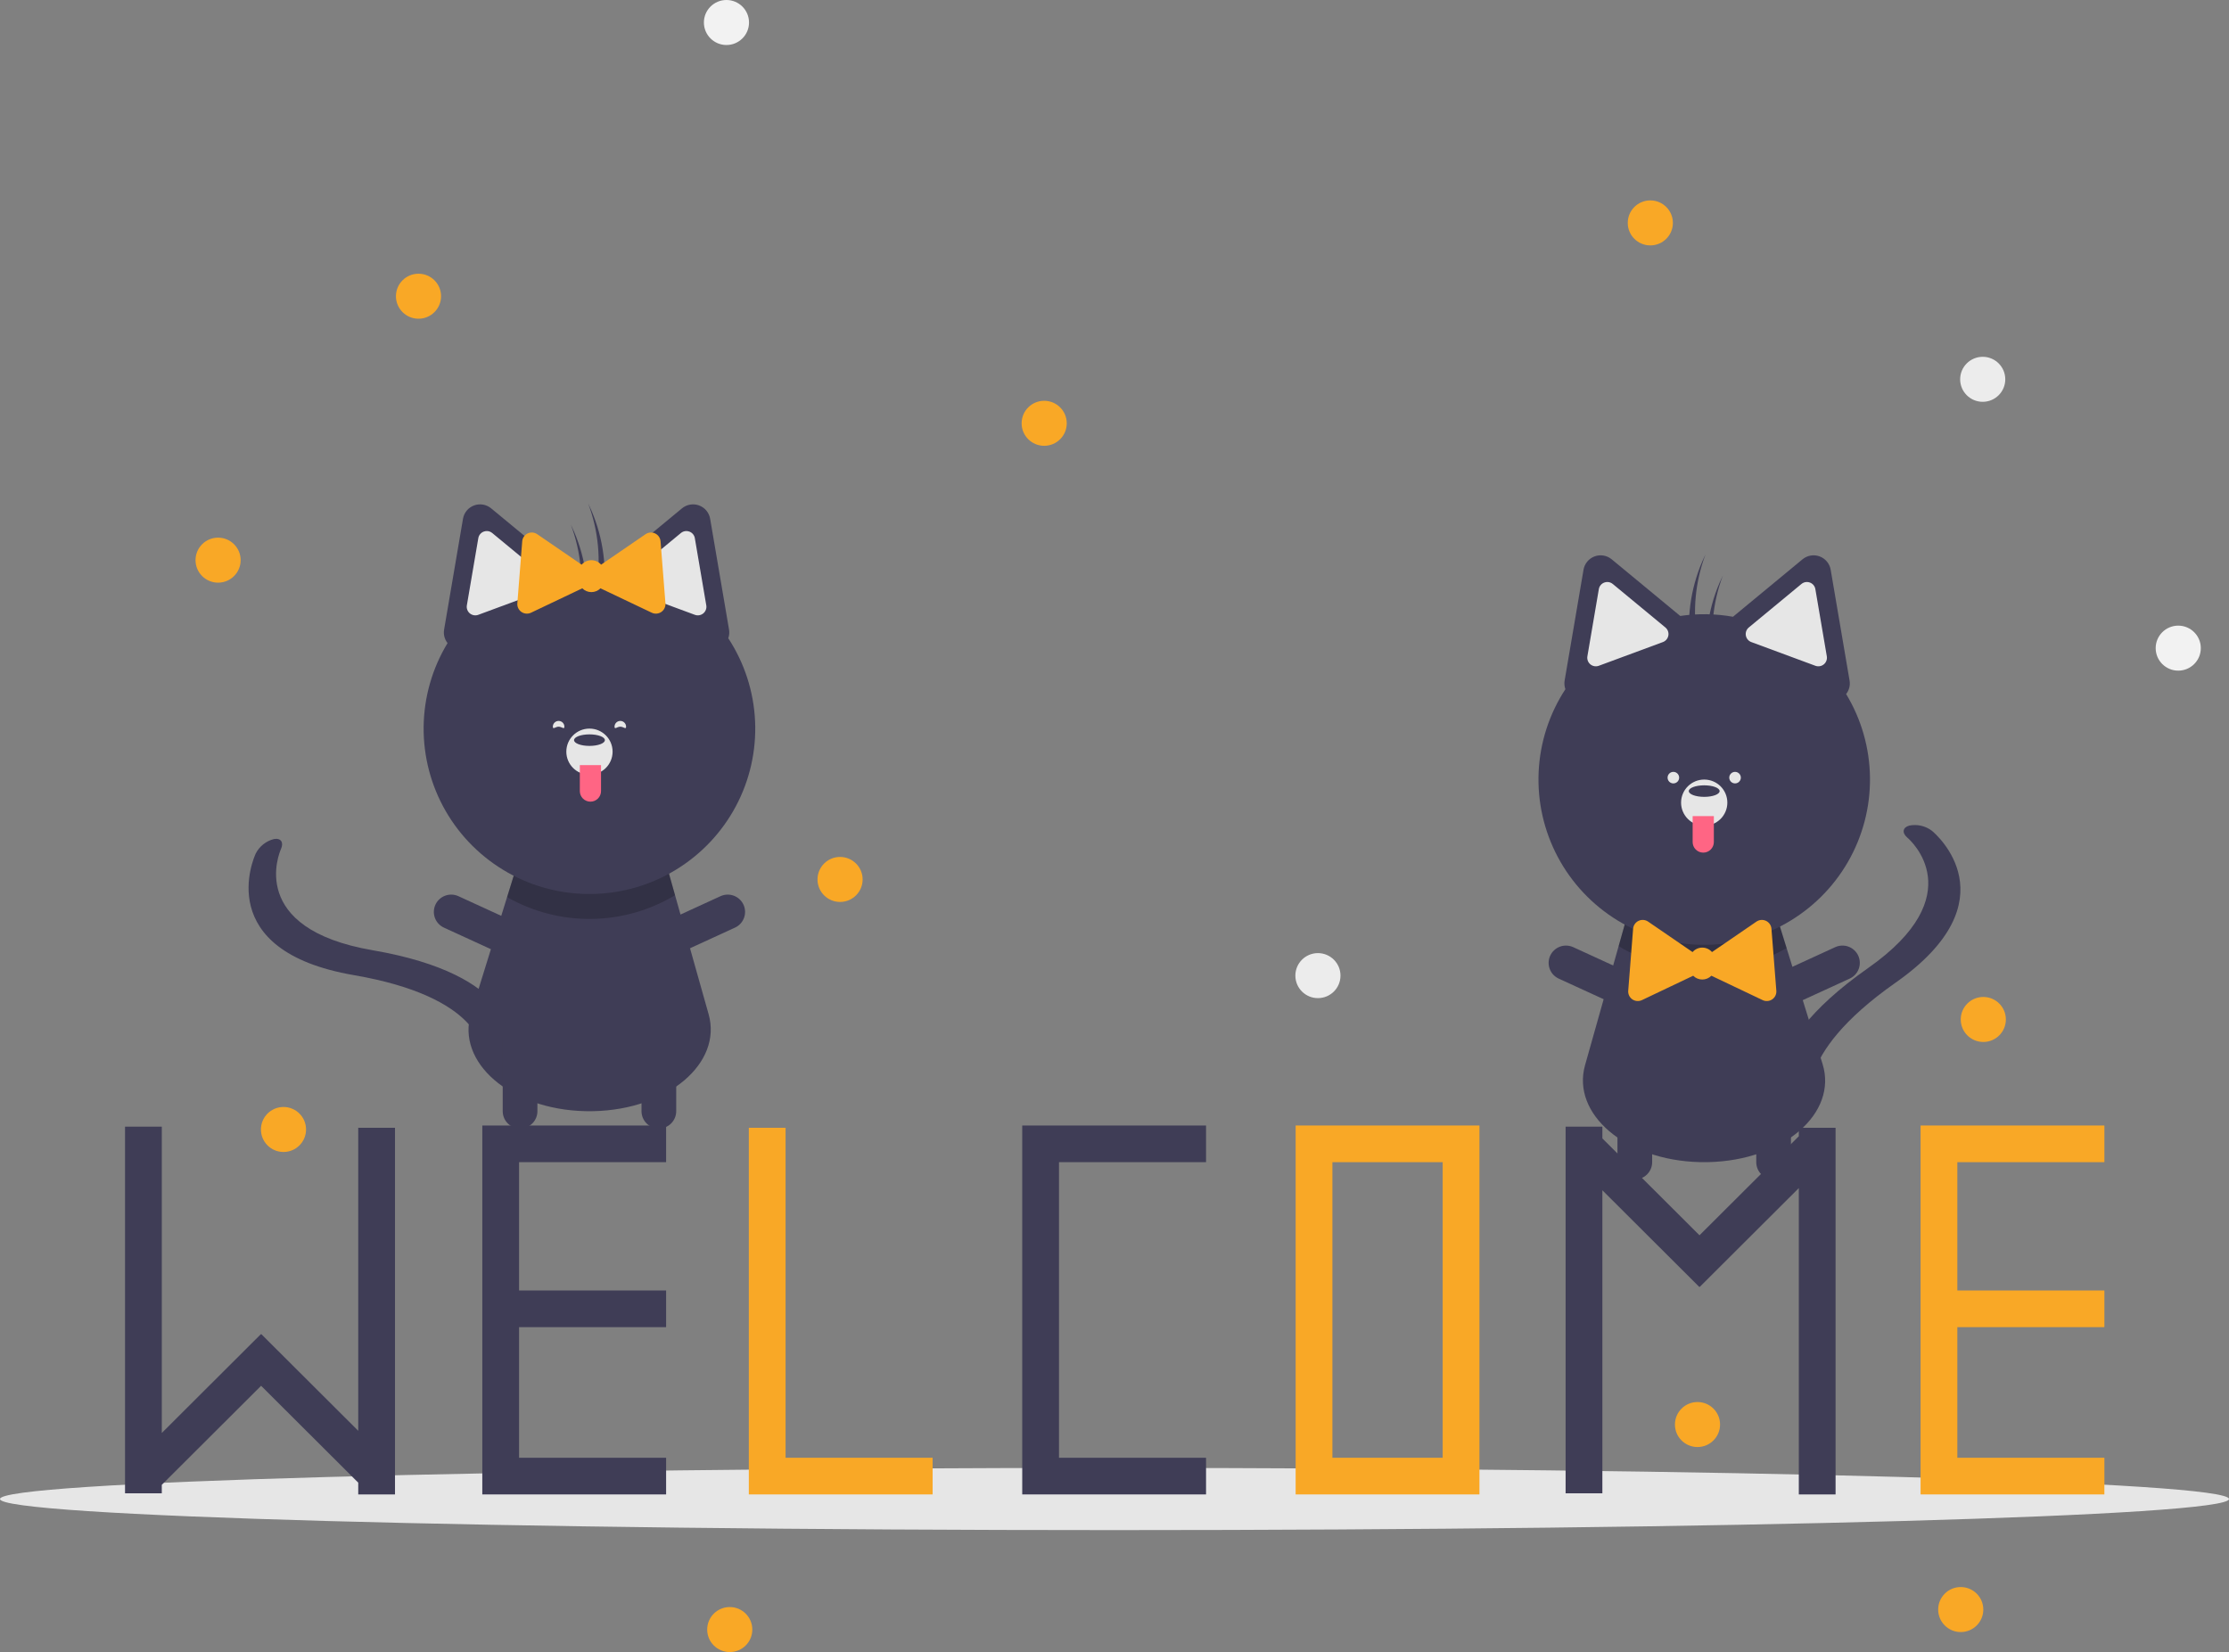<svg width="456" height="338" viewBox="0 0 456 338" fill="none" xmlns="http://www.w3.org/2000/svg">
<rect x="0" y="0" width="456" height="338" fill="#808080" stroke="none"/>
<g clip-path="url(#clip0_195_351)">
<path d="M228 313.048C353.921 313.048 456 310.2 456 306.687C456 303.174 353.921 300.326 228 300.326C102.079 300.326 0 303.174 0 306.687C0 310.2 102.079 313.048 228 313.048Z" fill="#E6E6E6"/>
<path d="M349.508 237.761C349.22 237.765 348.932 237.769 348.64 237.769C348.348 237.769 348.061 237.765 347.773 237.761C332.51 237.415 321.448 227.903 324.264 217.924L331.13 193.58L332.865 187.42L363.627 187.943L365.496 193.969L372.855 217.688C375.97 227.722 364.908 237.415 349.508 237.761Z" fill="#3F3D56"/>
<path opacity="0.2" d="M365.496 193.969C360.251 196.959 354.301 198.5 348.26 198.431C342.219 198.363 336.305 196.688 331.13 193.58L332.865 187.42L363.626 187.943L365.496 193.969Z" fill="black"/>
<path d="M364.198 218.732C365.526 213.792 369.894 206.667 382.142 198.075C403.503 183.089 390.76 171.853 390.208 171.382C389.05 170.395 389.221 169.286 390.606 168.907C391.41 168.747 392.24 168.76 393.039 168.945C393.838 169.131 394.588 169.484 395.239 169.983C395.931 170.553 411.887 184.144 387.783 201.052C366.091 216.271 370.703 226.205 370.756 226.3C371.337 227.363 370.405 228.213 368.672 228.201C366.939 228.19 365.062 227.32 364.478 226.259C364.356 226.034 362.96 223.33 364.198 218.732Z" fill="#3F3D56"/>
<path d="M334.443 241.309C333.977 241.309 333.515 241.217 333.084 241.039C332.654 240.862 332.262 240.601 331.933 240.272C331.603 239.943 331.342 239.553 331.163 239.124C330.985 238.694 330.893 238.234 330.893 237.769V222.428C330.893 221.489 331.267 220.589 331.933 219.925C332.599 219.261 333.501 218.888 334.443 218.888C335.384 218.888 336.287 219.261 336.952 219.925C337.618 220.589 337.992 221.489 337.992 222.428V237.769C337.992 238.234 337.9 238.694 337.722 239.124C337.544 239.553 337.282 239.943 336.953 240.272C336.623 240.601 336.232 240.862 335.801 241.039C335.37 241.217 334.909 241.309 334.443 241.309Z" fill="#3F3D56"/>
<path d="M337.555 204.889C337.36 205.312 337.084 205.692 336.742 206.007C336.4 206.323 335.999 206.569 335.561 206.73C335.124 206.891 334.66 206.965 334.194 206.947C333.728 206.929 333.27 206.82 332.847 206.626L318.874 200.214C318.02 199.821 317.357 199.105 317.031 198.225C316.706 197.345 316.743 196.372 317.137 195.519C317.53 194.667 318.246 194.005 319.128 193.679C320.011 193.354 320.986 193.39 321.841 193.781L335.814 200.193C336.237 200.388 336.618 200.663 336.935 201.004C337.252 201.346 337.498 201.746 337.66 202.182C337.821 202.618 337.895 203.081 337.877 203.546C337.859 204.01 337.75 204.467 337.555 204.889Z" fill="#3F3D56"/>
<path d="M359.726 204.889C359.921 205.312 360.197 205.692 360.539 206.007C360.881 206.323 361.282 206.569 361.719 206.73C362.156 206.891 362.621 206.965 363.087 206.947C363.553 206.929 364.01 206.82 364.434 206.626L378.407 200.214C379.262 199.821 379.926 199.106 380.252 198.226C380.579 197.345 380.541 196.371 380.147 195.518C379.754 194.665 379.037 194.003 378.154 193.677C377.271 193.352 376.295 193.389 375.439 193.782L361.467 200.194C361.043 200.388 360.662 200.663 360.346 201.005C360.029 201.346 359.783 201.746 359.621 202.182C359.46 202.618 359.386 203.081 359.404 203.546C359.421 204.01 359.531 204.467 359.726 204.889Z" fill="#3F3D56"/>
<path d="M362.838 241.309C363.304 241.309 363.765 241.217 364.196 241.039C364.627 240.862 365.018 240.601 365.348 240.272C365.677 239.943 365.939 239.553 366.117 239.124C366.295 238.694 366.387 238.234 366.387 237.769V222.428C366.387 221.489 366.013 220.589 365.347 219.925C364.682 219.261 363.779 218.888 362.838 218.888C361.896 218.888 360.994 219.261 360.328 219.925C359.662 220.589 359.288 221.489 359.288 222.428V237.769C359.288 238.234 359.38 238.694 359.558 239.124C359.737 239.553 359.998 239.943 360.328 240.272C360.658 240.601 361.049 240.862 361.479 241.039C361.91 241.217 362.372 241.309 362.838 241.309Z" fill="#3F3D56"/>
<path d="M377.671 141.994C377.978 141.608 378.199 141.162 378.321 140.685C378.442 140.209 378.461 139.711 378.375 139.227L376.444 127.892L374.512 116.558C374.408 115.946 374.144 115.372 373.747 114.894C373.349 114.416 372.833 114.05 372.25 113.835C371.666 113.619 371.036 113.56 370.422 113.664C369.809 113.768 369.233 114.031 368.754 114.427L359.878 121.763L354.531 126.183C350.965 125.55 347.32 125.495 343.736 126.02L338.585 121.763L329.709 114.427C329.23 114.031 328.655 113.768 328.041 113.664C327.428 113.56 326.798 113.619 326.214 113.835C325.63 114.05 325.114 114.416 324.717 114.894C324.32 115.372 324.056 115.946 323.952 116.558L322.02 127.892L320.088 139.227C319.985 139.823 320.038 140.435 320.243 141.004C316.932 146.066 315.042 151.92 314.769 157.957C314.495 163.995 315.849 169.995 318.689 175.334C321.528 180.673 325.751 185.156 330.916 188.315C336.081 191.475 342.001 193.197 348.06 193.301C354.118 193.406 360.094 191.889 365.366 188.909C370.637 185.929 375.012 181.595 378.035 176.357C381.058 171.119 382.619 165.169 382.555 159.126C382.491 153.082 380.804 147.166 377.671 141.994Z" fill="#3F3D56"/>
<path d="M328.82 119.072C328.609 119.072 328.401 119.11 328.204 119.184C327.914 119.289 327.657 119.469 327.46 119.706C327.263 119.943 327.133 120.228 327.083 120.532L324.741 134.277C324.689 134.58 324.718 134.891 324.825 135.179C324.933 135.468 325.114 135.723 325.351 135.919C325.589 136.115 325.873 136.245 326.177 136.297C326.481 136.348 326.793 136.319 327.082 136.212L340.188 131.363C340.477 131.256 340.732 131.075 340.929 130.838C341.126 130.602 341.256 130.318 341.308 130.015C341.359 129.712 341.33 129.401 341.223 129.113C341.116 128.824 340.935 128.569 340.697 128.373L329.934 119.477C329.622 119.216 329.227 119.073 328.82 119.072Z" fill="#E6E6E6"/>
<path d="M369.644 119.072C369.236 119.073 368.842 119.216 368.53 119.477L357.766 128.373C357.529 128.569 357.348 128.824 357.24 129.113C357.133 129.401 357.104 129.712 357.156 130.015C357.207 130.318 357.338 130.602 357.535 130.838C357.731 131.075 357.987 131.256 358.276 131.363L371.382 136.212C371.671 136.319 371.983 136.348 372.286 136.297C372.59 136.245 372.875 136.115 373.112 135.919C373.35 135.723 373.531 135.468 373.638 135.179C373.745 134.891 373.774 134.58 373.723 134.277L371.38 120.532C371.33 120.228 371.2 119.943 371.003 119.706C370.806 119.469 370.55 119.289 370.26 119.184C370.063 119.11 369.854 119.072 369.644 119.072Z" fill="#E6E6E6"/>
<path d="M348.64 168.932C351.254 168.932 353.373 166.819 353.373 164.212C353.373 161.605 351.254 159.492 348.64 159.492C346.027 159.492 343.908 161.605 343.908 164.212C343.908 166.819 346.027 168.932 348.64 168.932Z" fill="#E6E6E6"/>
<path d="M348.64 163.032C350.383 163.032 351.795 162.504 351.795 161.852C351.795 161.2 350.383 160.672 348.64 160.672C346.898 160.672 345.485 161.2 345.485 161.852C345.485 162.504 346.898 163.032 348.64 163.032Z" fill="#3F3D56"/>
<path d="M346.274 166.966H350.612V172.276C350.612 172.56 350.556 172.841 350.447 173.104C350.338 173.366 350.178 173.605 349.977 173.806C349.775 174.006 349.536 174.166 349.273 174.275C349.01 174.383 348.728 174.439 348.443 174.439C347.868 174.439 347.316 174.211 346.909 173.806C346.502 173.4 346.274 172.85 346.274 172.276L346.274 166.966Z" fill="#FF6584"/>
<path d="M348.904 113.425C348.676 113.896 348.455 114.371 348.247 114.857C345.8 120.55 344.975 126.806 345.862 132.937C346.306 132.295 346.773 131.625 347.247 130.948C346.231 125.064 346.803 119.016 348.904 113.425Z" fill="#3F3D56"/>
<path d="M352.453 117.752C352.225 118.223 352.005 118.698 351.797 119.184C349.349 124.877 348.524 131.133 349.411 137.264C349.855 136.622 350.322 135.952 350.797 135.275C349.78 129.391 350.352 123.343 352.453 117.752Z" fill="#3F3D56"/>
<path d="M363.396 202.697L362.896 196.355L362.396 190.012C362.369 189.67 362.252 189.341 362.057 189.058C361.862 188.775 361.596 188.548 361.285 188.4C360.974 188.252 360.63 188.188 360.286 188.215C359.943 188.242 359.613 188.359 359.329 188.553L354.072 192.156L350.233 194.787C349.988 194.501 349.683 194.271 349.34 194.113C348.997 193.955 348.624 193.874 348.246 193.874C347.868 193.874 347.495 193.955 347.152 194.113C346.809 194.271 346.504 194.501 346.259 194.787L342.42 192.156L337.163 188.553C336.879 188.359 336.549 188.242 336.206 188.215C335.862 188.188 335.518 188.252 335.207 188.4C334.896 188.548 334.63 188.774 334.435 189.058C334.24 189.341 334.123 189.67 334.096 190.012L333.596 196.355L333.096 202.697C333.069 203.04 333.133 203.383 333.281 203.693C333.429 204.003 333.657 204.269 333.941 204.463C334.225 204.658 334.555 204.774 334.898 204.801C335.241 204.828 335.586 204.765 335.897 204.617L341.654 201.877L346.384 199.627C346.627 199.873 346.917 200.068 347.237 200.201C347.556 200.335 347.899 200.403 348.246 200.403C348.592 200.403 348.935 200.335 349.255 200.201C349.575 200.068 349.865 199.873 350.108 199.627L354.838 201.877L360.595 204.617C360.906 204.765 361.251 204.828 361.594 204.801C361.937 204.774 362.267 204.658 362.551 204.463C362.835 204.269 363.063 204.003 363.211 203.693C363.359 203.383 363.423 203.04 363.396 202.697Z" fill="#F9A826"/>
<path d="M342.33 160.279C342.984 160.279 343.513 159.75 343.513 159.099C343.513 158.447 342.984 157.918 342.33 157.918C341.677 157.918 341.147 158.447 341.147 159.099C341.147 159.75 341.677 160.279 342.33 160.279Z" fill="#E6E6E6"/>
<path d="M354.95 160.279C355.604 160.279 356.133 159.75 356.133 159.099C356.133 158.447 355.604 157.918 354.95 157.918C354.297 157.918 353.767 158.447 353.767 159.099C353.767 159.75 354.297 160.279 354.95 160.279Z" fill="#E6E6E6"/>
<path d="M119.722 227.335C120.01 227.339 120.298 227.343 120.59 227.343C120.882 227.343 121.169 227.339 121.457 227.335C136.72 226.989 147.782 217.478 144.966 207.499L138.1 183.154L136.365 176.994L105.603 177.518L103.734 183.544L96.375 207.263C93.259 217.297 104.322 226.989 119.722 227.335Z" fill="#3F3D56"/>
<path opacity="0.2" d="M103.734 183.544C108.979 186.534 114.929 188.074 120.97 188.006C127.011 187.938 132.925 186.263 138.1 183.154L136.365 176.994L105.603 177.518L103.734 183.544Z" fill="black"/>
<path d="M101.296 205.421C97.976 201.524 90.972 196.947 76.216 194.409C50.48 189.981 57.176 174.387 57.474 173.726C58.097 172.339 57.467 171.41 56.052 171.659C55.256 171.857 54.512 172.223 53.869 172.732C53.226 173.24 52.7 173.88 52.326 174.608C51.945 175.419 43.354 194.513 72.394 199.507C98.529 204.004 98.623 214.952 98.615 215.06C98.546 216.269 99.753 216.639 101.315 215.889C102.876 215.139 104.2 213.552 104.271 212.344C104.286 212.088 104.388 209.049 101.296 205.421Z" fill="#3F3D56"/>
<path d="M134.787 230.884C135.253 230.884 135.715 230.792 136.145 230.614C136.576 230.436 136.967 230.175 137.297 229.847C137.627 229.518 137.888 229.128 138.066 228.698C138.245 228.269 138.337 227.808 138.337 227.343V212.003C138.335 211.065 137.961 210.165 137.295 209.502C136.63 208.839 135.728 208.467 134.787 208.467C133.847 208.467 132.944 208.839 132.279 209.502C131.613 210.165 131.239 211.065 131.238 212.003V227.343C131.238 227.808 131.33 228.269 131.508 228.698C131.686 229.128 131.948 229.518 132.277 229.847C132.607 230.175 132.998 230.436 133.429 230.614C133.86 230.792 134.321 230.884 134.787 230.884Z" fill="#3F3D56"/>
<path d="M131.675 194.464C131.87 194.886 132.146 195.266 132.488 195.582C132.83 195.898 133.232 196.143 133.669 196.305C134.106 196.466 134.571 196.54 135.036 196.522C135.502 196.504 135.96 196.395 136.383 196.2L150.356 189.788C150.78 189.594 151.161 189.319 151.479 188.978C151.796 188.637 152.042 188.237 152.204 187.8C152.366 187.364 152.441 186.9 152.423 186.435C152.405 185.97 152.295 185.514 152.1 185.091C151.905 184.668 151.629 184.288 151.286 183.972C150.944 183.656 150.543 183.411 150.105 183.25C149.668 183.088 149.202 183.015 148.736 183.033C148.27 183.052 147.812 183.161 147.389 183.356L133.416 189.768C132.993 189.962 132.612 190.238 132.295 190.579C131.979 190.92 131.732 191.32 131.571 191.756C131.409 192.192 131.335 192.656 131.353 193.121C131.371 193.585 131.48 194.042 131.675 194.464Z" fill="#3F3D56"/>
<path d="M109.504 194.464C109.309 194.886 109.033 195.266 108.691 195.582C108.349 195.898 107.948 196.143 107.511 196.305C107.074 196.466 106.609 196.54 106.143 196.522C105.677 196.504 105.22 196.395 104.796 196.2L90.823 189.788C90.4 189.594 90.018 189.319 89.701 188.978C89.384 188.637 89.137 188.237 88.975 187.8C88.813 187.364 88.739 186.9 88.757 186.435C88.775 185.97 88.884 185.514 89.079 185.091C89.274 184.668 89.551 184.288 89.893 183.972C90.235 183.656 90.637 183.411 91.074 183.25C91.512 183.088 91.977 183.015 92.443 183.033C92.909 183.052 93.367 183.161 93.79 183.356L107.763 189.768C108.187 189.962 108.568 190.238 108.884 190.579C109.201 190.92 109.447 191.32 109.609 191.756C109.77 192.192 109.844 192.656 109.826 193.121C109.808 193.585 109.699 194.042 109.504 194.464Z" fill="#3F3D56"/>
<path d="M106.392 230.884C105.926 230.884 105.464 230.792 105.034 230.614C104.603 230.436 104.212 230.175 103.882 229.847C103.553 229.518 103.291 229.128 103.113 228.698C102.935 228.269 102.843 227.808 102.843 227.343V212.003C102.844 211.065 103.218 210.165 103.884 209.502C104.549 208.839 105.452 208.467 106.392 208.467C107.333 208.467 108.235 208.839 108.9 209.502C109.566 210.165 109.94 211.065 109.942 212.003V227.343C109.942 227.808 109.85 228.269 109.671 228.698C109.493 229.128 109.232 229.518 108.902 229.847C108.572 230.175 108.181 230.436 107.75 230.614C107.32 230.792 106.858 230.884 106.392 230.884Z" fill="#3F3D56"/>
<path d="M148.987 130.579C149.192 130.009 149.245 129.397 149.142 128.802L147.21 117.467L145.278 106.132C145.174 105.52 144.91 104.946 144.513 104.468C144.116 103.99 143.599 103.625 143.016 103.409C142.432 103.193 141.802 103.134 141.189 103.239C140.575 103.343 140 103.606 139.52 104.002L130.645 111.338L125.494 115.595C121.91 115.07 118.265 115.125 114.699 115.757L109.352 111.338L100.476 104.002C99.996 103.606 99.421 103.343 98.808 103.238C98.194 103.134 97.564 103.193 96.98 103.409C96.397 103.625 95.88 103.99 95.483 104.468C95.086 104.946 94.822 105.52 94.718 106.132L92.786 117.467L90.854 128.802C90.769 129.286 90.788 129.783 90.909 130.26C91.031 130.737 91.252 131.183 91.559 131.568C88.422 136.742 86.732 142.661 86.666 148.707C86.6 154.753 88.159 160.707 91.183 165.948C94.206 171.189 98.582 175.527 103.856 178.509C109.13 181.491 115.109 183.009 121.171 182.904C127.233 182.8 133.155 181.077 138.323 177.915C143.49 174.753 147.714 170.267 150.554 164.925C153.394 159.583 154.746 153.579 154.471 147.539C154.195 141.498 152.302 135.642 148.987 130.579Z" fill="#3F3D56"/>
<path d="M139.296 109.052L128.533 117.948C128.295 118.144 128.114 118.399 128.007 118.687C127.9 118.975 127.87 119.286 127.922 119.589C127.974 119.892 128.104 120.176 128.301 120.413C128.498 120.65 128.753 120.831 129.042 120.937L142.148 125.787C142.437 125.894 142.749 125.923 143.053 125.871C143.357 125.82 143.641 125.689 143.879 125.493C144.116 125.297 144.297 125.042 144.404 124.754C144.512 124.466 144.541 124.155 144.489 123.852L142.147 110.106C142.097 109.803 141.967 109.518 141.77 109.281C141.573 109.044 141.316 108.864 141.026 108.758C140.829 108.685 140.62 108.647 140.41 108.647C140.002 108.647 139.608 108.791 139.296 109.052Z" fill="#E6E6E6"/>
<path d="M98.97 108.758C98.68 108.864 98.423 109.044 98.227 109.281C98.03 109.518 97.9 109.803 97.85 110.106L95.507 123.852C95.455 124.155 95.485 124.466 95.592 124.754C95.699 125.042 95.88 125.297 96.118 125.493C96.355 125.689 96.64 125.82 96.944 125.871C97.247 125.923 97.559 125.894 97.848 125.787L110.954 120.937C111.243 120.831 111.499 120.65 111.695 120.413C111.892 120.176 112.023 119.892 112.074 119.589C112.126 119.286 112.097 118.975 111.989 118.687C111.882 118.399 111.701 118.144 111.464 117.948L100.7 109.052C100.388 108.791 99.994 108.647 99.586 108.647C99.376 108.647 99.167 108.685 98.97 108.758Z" fill="#E6E6E6"/>
<path d="M120.59 158.507C123.203 158.507 125.322 156.394 125.322 153.787C125.322 151.18 123.203 149.066 120.59 149.066C117.976 149.066 115.857 151.18 115.857 153.787C115.857 156.394 117.976 158.507 120.59 158.507Z" fill="#E6E6E6"/>
<path d="M120.59 152.607C122.332 152.607 123.745 152.078 123.745 151.427C123.745 150.775 122.332 150.247 120.59 150.247C118.847 150.247 117.435 150.775 117.435 151.427C117.435 152.078 118.847 152.607 120.59 152.607Z" fill="#3F3D56"/>
<path d="M120.787 164.014C120.502 164.014 120.22 163.958 119.957 163.849C119.694 163.741 119.455 163.581 119.253 163.38C119.052 163.179 118.892 162.941 118.783 162.678C118.674 162.416 118.618 162.135 118.618 161.85V156.54H122.956V161.85C122.956 162.135 122.9 162.416 122.791 162.678C122.682 162.941 122.522 163.179 122.321 163.38C122.119 163.581 121.88 163.741 121.617 163.849C121.354 163.958 121.072 164.014 120.787 164.014Z" fill="#FF6584"/>
<path d="M120.326 103C120.554 103.471 120.775 103.946 120.982 104.431C123.43 110.125 124.255 116.381 123.368 122.512C122.924 121.869 122.457 121.2 121.983 120.523C122.999 114.639 122.427 108.591 120.326 103Z" fill="#3F3D56"/>
<path d="M116.777 107.327C117.005 107.797 117.225 108.273 117.433 108.758C119.881 114.452 120.706 120.708 119.819 126.839C119.375 126.196 118.908 125.527 118.433 124.85C119.45 118.966 118.878 112.918 116.777 107.327Z" fill="#3F3D56"/>
<path d="M105.834 123.435L106.334 117.093L106.834 110.751C106.861 110.408 106.978 110.079 107.173 109.796C107.368 109.513 107.634 109.286 107.945 109.138C108.256 108.99 108.6 108.926 108.944 108.953C109.287 108.98 109.617 109.097 109.901 109.291L115.158 112.894L118.997 115.526C119.242 115.239 119.547 115.009 119.89 114.851C120.233 114.693 120.606 114.612 120.984 114.612C121.362 114.612 121.735 114.693 122.078 114.851C122.421 115.009 122.726 115.239 122.971 115.526L126.81 112.894L132.067 109.291C132.351 109.097 132.681 108.98 133.024 108.953C133.368 108.926 133.712 108.99 134.023 109.138C134.334 109.286 134.6 109.513 134.795 109.796C134.99 110.079 135.107 110.408 135.134 110.751L135.634 117.093L136.134 123.435C136.161 123.778 136.097 124.121 135.949 124.431C135.801 124.741 135.573 125.007 135.289 125.202C135.006 125.396 134.675 125.513 134.332 125.54C133.989 125.567 133.644 125.503 133.333 125.355L127.576 122.616L122.846 120.365C122.603 120.611 122.313 120.806 121.993 120.94C121.674 121.073 121.33 121.142 120.984 121.142C120.638 121.142 120.294 121.073 119.975 120.94C119.655 120.806 119.365 120.611 119.122 120.365L114.392 122.616L108.635 125.355C108.324 125.503 107.979 125.567 107.636 125.54C107.293 125.513 106.963 125.396 106.679 125.202C106.395 125.007 106.167 124.741 106.019 124.431C105.871 124.121 105.807 123.778 105.834 123.435Z" fill="#F9A826"/>
<path d="M125.717 148.673C125.717 149.325 126.246 148.673 126.9 148.673C127.553 148.673 128.083 149.325 128.083 148.673C128.082 148.361 127.957 148.061 127.735 147.84C127.514 147.62 127.213 147.496 126.9 147.496C126.586 147.496 126.286 147.62 126.064 147.84C125.842 148.061 125.717 148.361 125.717 148.673Z" fill="#E6E6E6"/>
<path d="M115.463 148.673C115.463 149.325 114.933 148.673 114.28 148.673C113.626 148.673 113.097 149.325 113.097 148.673C113.097 148.361 113.222 148.061 113.444 147.84C113.666 147.62 113.966 147.496 114.28 147.496C114.593 147.496 114.894 147.62 115.116 147.84C115.337 148.061 115.462 148.361 115.463 148.673Z" fill="#E6E6E6"/>
<path d="M246.727 237.771V230.27H209.125V230.739V237.771V298.247V305.748H216.645H246.727V298.247H216.645V237.771H246.727Z" fill="#3F3D56"/>
<path d="M265.058 230.27V305.748H302.66V230.27H265.058ZM295.14 298.247H272.578V237.771H295.14V298.247Z" fill="#F9A826"/>
<path d="M160.712 298.247V230.739H153.191V298.247V305.748H160.712H190.793V298.247H160.712Z" fill="#F9A826"/>
<path d="M136.27 237.771V230.27H98.668V230.739V237.771V264.024V271.525V298.247V305.748H106.189H136.27V298.247H106.189V271.525H136.27V264.024H106.189V237.771H136.27Z" fill="#3F3D56"/>
<path d="M430.507 237.771V230.27H392.905V230.739V237.771V264.024V271.525V298.247V305.748H400.426H430.507V298.247H400.426V271.525H430.507V264.024H400.426V237.771H430.507Z" fill="#F9A826"/>
<path d="M73.287 230.739V292.732L53.458 272.955L53.413 273.001L53.37 272.959L33.099 293.177V230.505H25.579V305.514H33.099V303.785L53.416 283.521L73.287 303.341V305.748H80.807V230.739H73.287Z" fill="#3F3D56"/>
<path d="M367.994 230.739V232.467L347.677 252.731L327.806 232.912V230.505H320.286V305.514H327.806V243.52L347.635 263.297L347.681 263.252L347.723 263.293L367.994 243.075V305.748H375.514V230.739H367.994Z" fill="#3F3D56"/>
<path d="M171.858 184.532C174.407 184.532 176.474 182.471 176.474 179.928C176.474 177.385 174.407 175.324 171.858 175.324C169.308 175.324 167.242 177.385 167.242 179.928C167.242 182.471 169.308 184.532 171.858 184.532Z" fill="#F9A826"/>
<path d="M57.995 235.688C60.545 235.688 62.611 233.627 62.611 231.084C62.611 228.541 60.545 226.48 57.995 226.48C55.446 226.48 53.379 228.541 53.379 231.084C53.379 233.627 55.446 235.688 57.995 235.688Z" fill="#F9A826"/>
<path d="M149.29 338C151.84 338 153.906 335.939 153.906 333.396C153.906 330.853 151.84 328.792 149.29 328.792C146.741 328.792 144.674 330.853 144.674 333.396C144.674 335.939 146.741 338 149.29 338Z" fill="#F9A826"/>
<path d="M401.12 333.908C403.67 333.908 405.736 331.846 405.736 329.303C405.736 326.761 403.67 324.699 401.12 324.699C398.571 324.699 396.504 326.761 396.504 329.303C396.504 331.846 398.571 333.908 401.12 333.908Z" fill="#F9A826"/>
<path d="M405.737 213.18C408.286 213.18 410.353 211.118 410.353 208.575C410.353 206.033 408.286 203.971 405.737 203.971C403.187 203.971 401.121 206.033 401.121 208.575C401.121 211.118 403.187 213.18 405.737 213.18Z" fill="#F9A826"/>
<path d="M347.267 296.052C349.816 296.052 351.883 293.991 351.883 291.448C351.883 288.905 349.816 286.844 347.267 286.844C344.718 286.844 342.651 288.905 342.651 291.448C342.651 293.991 344.718 296.052 347.267 296.052Z" fill="#F9A826"/>
<path d="M269.616 204.208C272.165 204.208 274.232 202.147 274.232 199.604C274.232 197.061 272.165 195 269.616 195C267.067 195 265 197.061 265 199.604C265 202.147 267.067 204.208 269.616 204.208Z" fill="#ECECEC"/>
<path d="M445.616 137.208C448.165 137.208 450.232 135.147 450.232 132.604C450.232 130.061 448.165 128 445.616 128C443.067 128 441 130.061 441 132.604C441 135.147 443.067 137.208 445.616 137.208Z" fill="#F2F2F2"/>
</g>
<path d="M85.616 65.208C88.165 65.208 90.232 63.147 90.232 60.604C90.232 58.061 88.165 56 85.616 56C83.067 56 81 58.061 81 60.604C81 63.147 83.067 65.208 85.616 65.208Z" fill="#F9A826"/>
<path d="M405.616 82.208C408.165 82.208 410.232 80.147 410.232 77.604C410.232 75.061 408.165 73 405.616 73C403.067 73 401 75.061 401 77.604C401 80.147 403.067 82.208 405.616 82.208Z" fill="#ECECEC"/>
<path d="M337.616 50.208C340.165 50.208 342.232 48.147 342.232 45.604C342.232 43.061 340.165 41 337.616 41C335.067 41 333 43.061 333 45.604C333 48.147 335.067 50.208 337.616 50.208Z" fill="#F9A826"/>
<path d="M44.616 119.208C47.165 119.208 49.232 117.147 49.232 114.604C49.232 112.061 47.165 110 44.616 110C42.067 110 40 112.061 40 114.604C40 117.147 42.067 119.208 44.616 119.208Z" fill="#F9A826"/>
<path d="M148.616 9.208C151.165 9.208 153.232 7.147 153.232 4.604C153.232 2.061 151.165 0 148.616 0C146.067 0 144 2.061 144 4.604C144 7.147 146.067 9.208 148.616 9.208Z" fill="#F2F2F2"/>
<path d="M213.616 91.208C216.165 91.208 218.232 89.147 218.232 86.604C218.232 84.061 216.165 82 213.616 82C211.067 82 209 84.061 209 86.604C209 89.147 211.067 91.208 213.616 91.208Z" fill="#F9A826"/>
<defs>
<clipPath id="clip0_195_351">
<rect width="456" height="235" fill="white" transform="translate(0 103)"/>
</clipPath>
</defs>
</svg>
